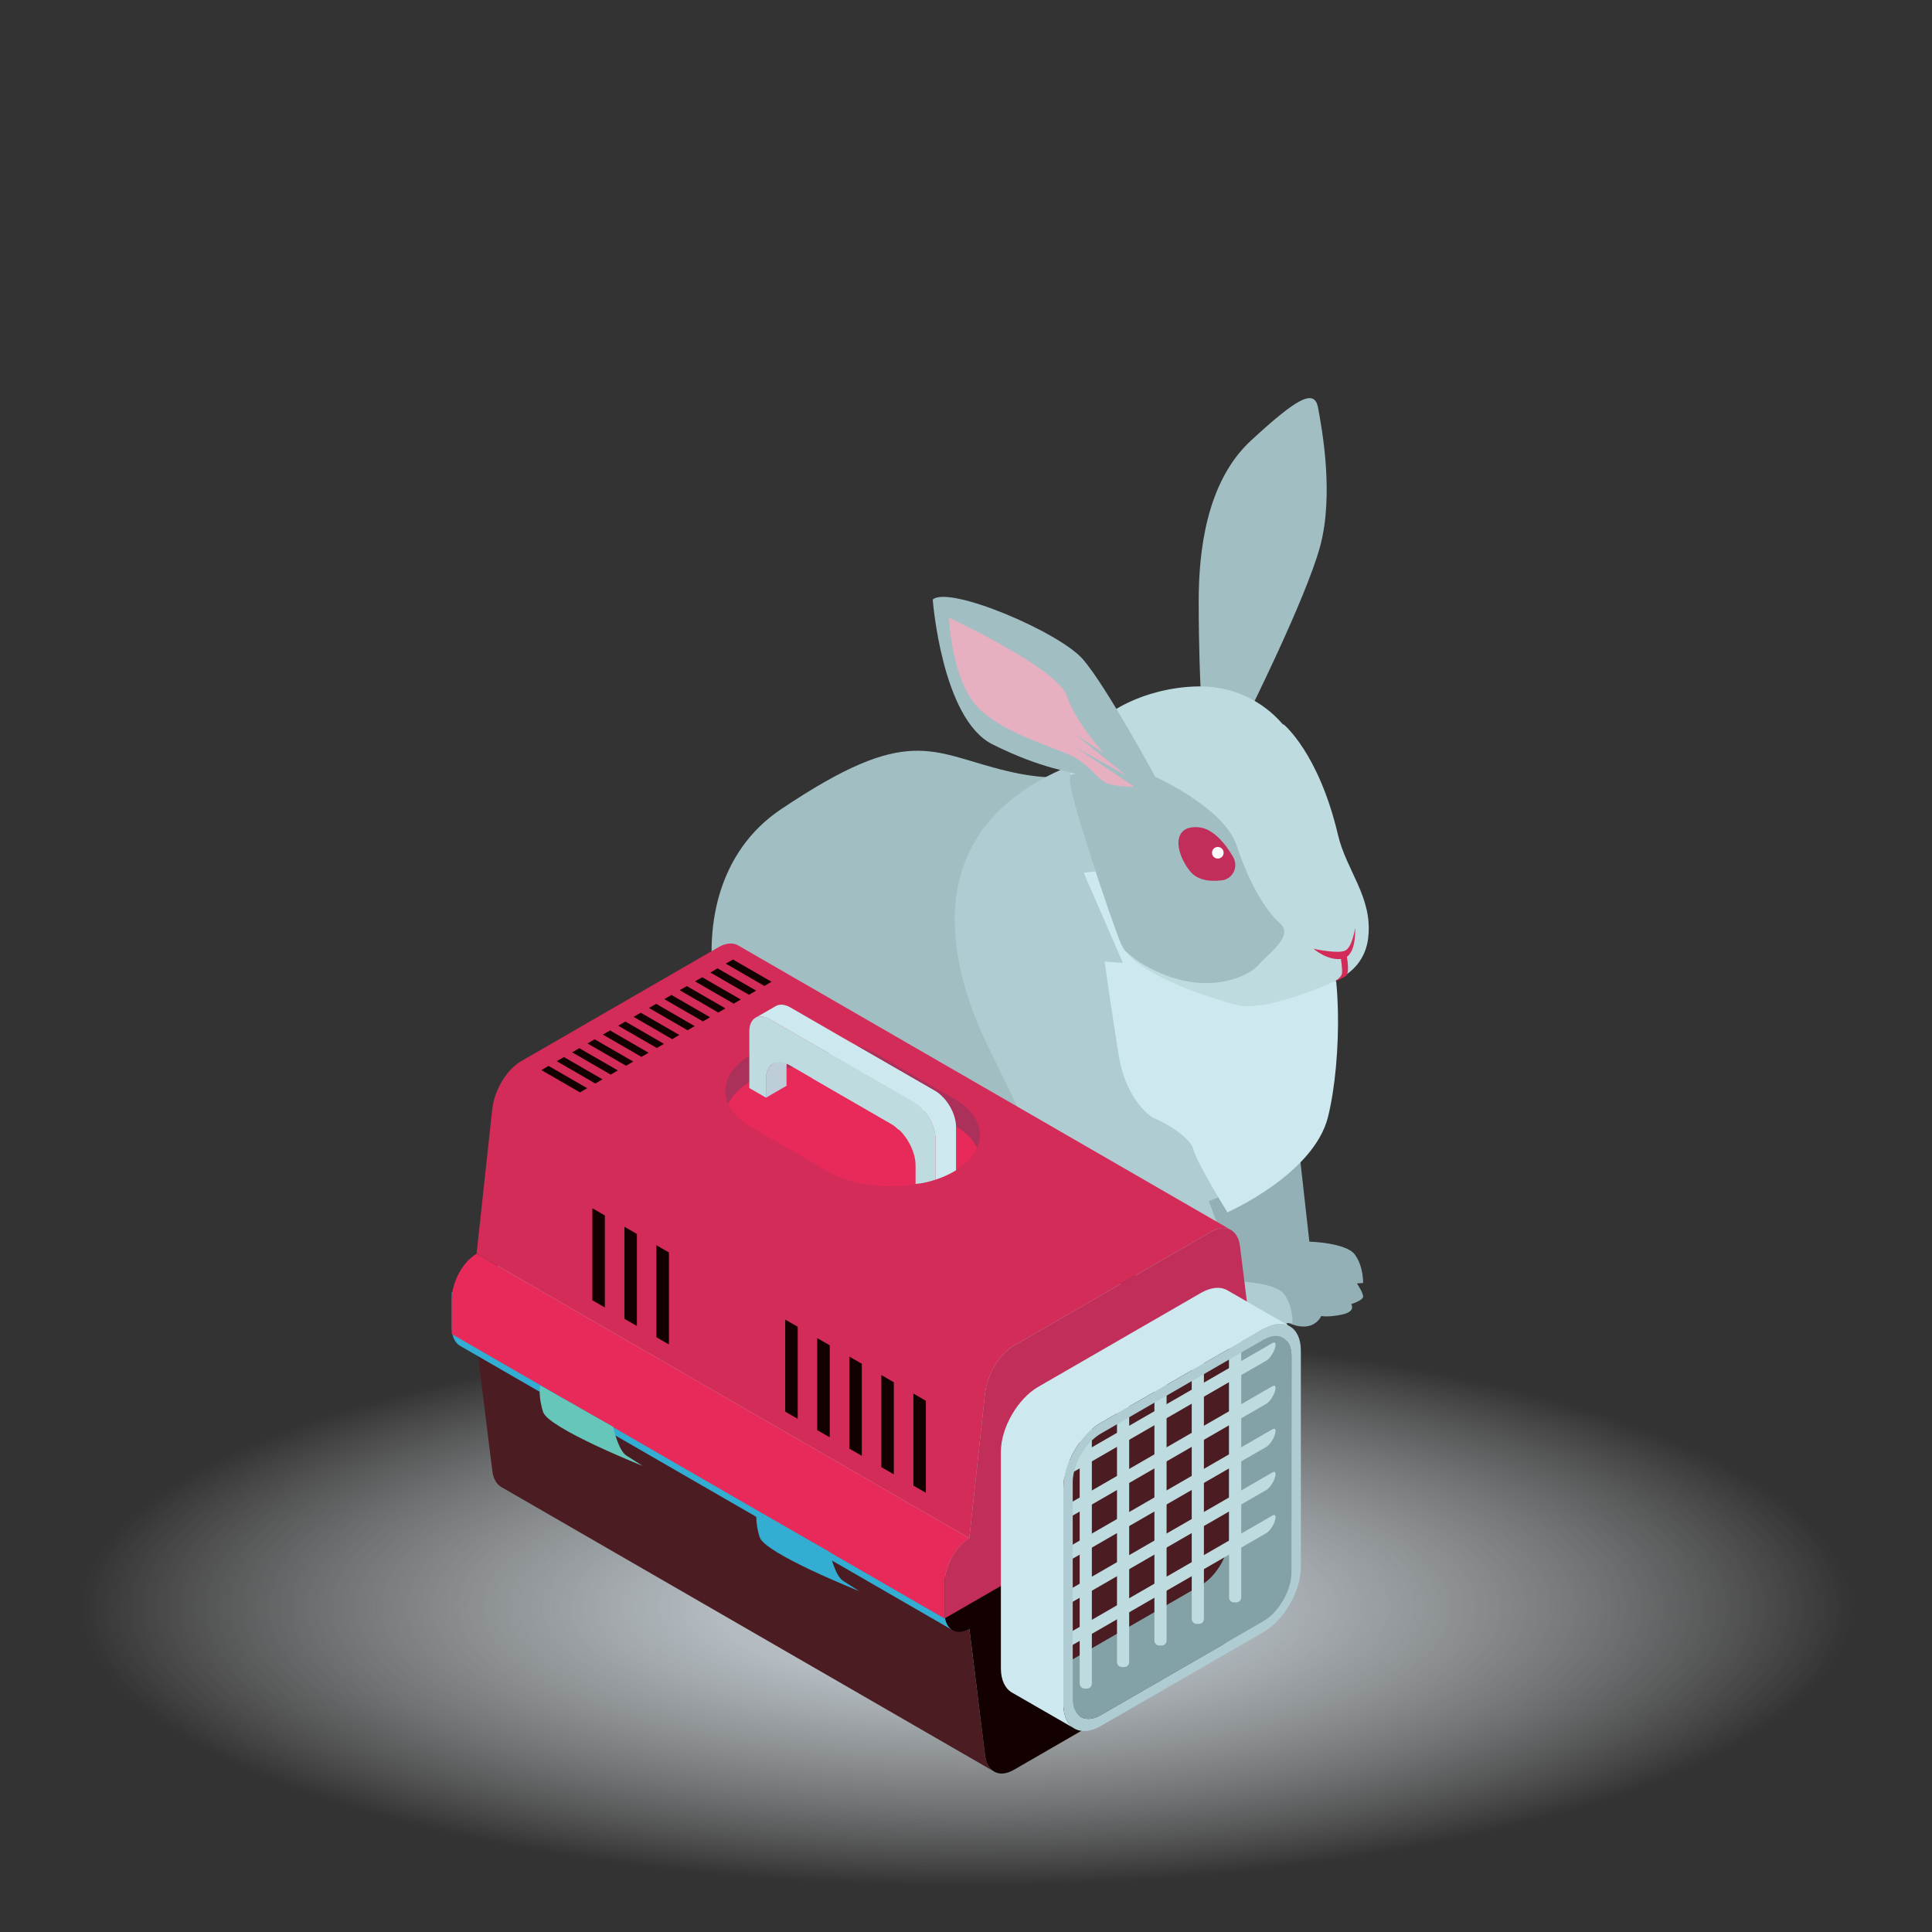 <?xml version="1.0" encoding="utf-8"?>
<!-- Generator: Adobe Illustrator 25.4.1, SVG Export Plug-In . SVG Version: 6.00 Build 0)  -->
<svg version="1.1" id="Layer_1" xmlns="http://www.w3.org/2000/svg" xmlns:xlink="http://www.w3.org/1999/xlink" x="0px" y="0px"
	 viewBox="0 0 50 50" style="enable-background:new 0 0 50 50;" xml:space="preserve">
<rect x="0" y="0" width="50" height="50" fill="#333333" stroke="none"/>
<style type="text/css">
	.st0{fill:url(#SVGID_1_);}
	.st1{fill:#92B0B5;}
	.st2{fill:#A1BEC3;}
	.st3{fill:#AFCCD2;}
	.st4{fill:#CDE8EF;}
	.st5{fill:#BEDBE0;}
	.st6{fill:#C02E59;}
	.st7{fill:#D42C59;}
	.st8{fill:#E6B0C0;}
	.st9{fill:#FFFFFF;}
	.st10{fill:#4B1D23;}
	.st11{fill:#34ADD2;}
	.st12{fill:#B7BCBF;}
	.st13{fill:#130000;}
	.st14{fill:#BCC7CD;}
	.st15{fill:#E72A59;}
	.st16{fill:#83A2A8;}
	.st17{fill:#AC315A;}
	.st18{fill:#BDCED8;}
	.st19{fill:#66C6BA;}
</style>
<radialGradient id="SVGID_1_" cx="-53.513" cy="707.814" r="15.895" gradientTransform="matrix(1.535 0 0 0.482 107.158 -299.559)" gradientUnits="userSpaceOnUse">
	<stop  offset="0.26" style="stop-color:#B4BCC1"/>
	<stop  offset="0.431" style="stop-color:#BCC3C8;stop-opacity:0.749"/>
	<stop  offset="0.697" style="stop-color:#D2D7DA;stop-opacity:0.358"/>
	<stop  offset="0.94" style="stop-color:#ECEEEF;stop-opacity:0"/>
</radialGradient>
<ellipse class="st0" cx="25" cy="41.536" rx="24.402" ry="7.66"/>
<g>
	<g>
		<g>
			<path class="st1" d="M19.924,27.97c0,0,0.421,2.482,1.358,3.887c0.936,1.405,2.575,3.371,3.324,3.371
				c0.749,0,1.994-0.201,2.153-0.749c0.196-0.674-0.796-2.06-1.826-1.967c-1.03,0.095-2.841-3.527-2.841-3.527L19.924,27.97z"/>
			<path class="st2" d="M31.552,30.065c0.162,0.517-1.702,2.637-5.026,2.31c-1.025-0.101-2.579-0.723-4.636-1.78
				c-3.465-1.779-4.886-7.493-1.686-9.646c3.344-2.25,3.883-1.466,5.849-0.997c1.967,0.469,2.205-0.221,2.205-0.221l-1.03,2.528
				C27.228,22.26,30.821,27.728,31.552,30.065z"/>
			<g>
				<path class="st1" d="M30.849,29.885c0,0,0.722,2.835,0.989,3.237c0.267,0.402,1.003,0.936,1.592,1.15
					c0.588,0.214,0.763-0.214,0.763-0.214s0.187,0.04,0.548-0.04c0.361-0.08,0.228-0.267,0.228-0.267s0.294-0.093,0.308-0.187
					c0.014-0.094-0.16-0.348-0.16-0.348l0.16-0.013c0,0,0.014-0.428-0.214-0.736c-0.227-0.308-1.177-0.334-1.177-0.334l-0.308-2.755
					L30.849,29.885z"/>
				<path class="st3" d="M28.304,30.922c0,0,1.44,2.829,1.708,3.23c0.267,0.402,1.003,0.936,1.592,1.15
					c0.588,0.214,0.763-0.214,0.763-0.214s0.187,0.04,0.548-0.04c0.361-0.08,0.228-0.267,0.228-0.267s0.294-0.093,0.308-0.187
					c0.014-0.093-0.16-0.348-0.16-0.348l0.16-0.013c0,0,0.014-0.428-0.214-0.736c-0.227-0.308-1.177-0.334-1.177-0.334l-1.025-2.748
					L28.304,30.922z"/>
			</g>
			<path class="st3" d="M28.914,19.448c0,0-2.154,0.375-3.371,1.873c-1.217,1.499-1.029,3.652,0.094,5.9
				c1.123,2.247,1.56,3.715,3.527,4.089c1.967,0.375,4.496-1.155,5.245-3.121c0.749-1.967-1.186-5.182-1.186-5.182L28.914,19.448z"
				/>
			<path class="st4" d="M31.664,20.728c0,0,1.994,2.738,2.535,3.346c0.54,0.609,0.54,3.347,0.169,4.834
				c-0.372,1.487-2.603,2.467-2.603,2.467s-0.777-1.251-0.879-1.623c-0.101-0.372-0.845-0.744-1.014-0.811
				c-0.169-0.067-0.744-0.575-0.913-1.589c-0.169-1.014-0.372-2.467-0.372-2.467l0.473,0.034l-1.014-2.333l2.501-0.304
				L31.664,20.728z"/>
			<path class="st2" d="M31.069,17.765c0,0-0.047-0.936-0.047-2.201s0.187-3.09,1.358-4.167c1.171-1.078,1.638-1.358,1.732-0.843
				c0.095,0.515,0.422,2.248,0.047,3.606c-0.375,1.358-1.873,4.354-1.873,4.354L31.069,17.765z"/>
			<path class="st5" d="M27.692,20.055c0.117-1.456,1.877-2.291,3.376-2.291c0.853,0,1.617,0.381,2.132,0.982l0.021,0.002
				c0,0,0.906,0.734,1.405,2.856c0.221,0.939,0.901,1.616,0.784,2.658c-0.063,0.567-0.409,0.902-0.784,1.089
				c-0.375,0.187-1.92,0.842-2.622,0.656c-0.643-0.171-2.344-0.696-2.879-1.394c-0.05-0.065-0.089-0.132-0.118-0.199
				c-0.252-0.614-1.322-3.78-1.322-4.203C27.686,20.158,27.687,20.105,27.692,20.055z"/>
			<path class="st2" d="M27.692,20.054c0.787-0.177,2.206,0.05,2.206,0.05s1.78,0.797,2.107,1.78
				c0.327,0.984,0.749,1.686,1.123,2.014c0.375,0.328-0.327,0.796-0.562,1.078c-0.234,0.282-1.405,0.89-2.95,0
				c-0.17-0.099-0.334-0.221-0.491-0.364c-0.05-0.065-0.089-0.132-0.118-0.199c-0.252-0.614-1.322-3.78-1.322-4.203
				C27.686,20.158,27.687,20.105,27.692,20.054z"/>
			<path class="st6" d="M30.79,22.537c-0.395-0.507-0.451-1.184,0.226-1.128c0.387,0.032,0.701,0.434,0.898,0.772
				c0.144,0.247-0.005,0.565-0.289,0.601C31.334,22.82,30.989,22.793,30.79,22.537z"/>
			<path class="st7" d="M34.814,24.601c-0.187,0.093-0.82-0.047-0.82-0.047s0.375,0.328,0.749,0.258
				c0.375-0.07,0.327-0.796,0.327-0.796S35.001,24.507,34.814,24.601z"/>
			<path class="st7" d="M34.849,24.718c0,0,0.099,0.469-0.024,0.544c-0.122,0.077-0.293,0.147-0.293,0.147s0.164-0.106,0.193-0.193
				c0.029-0.088-0.029-0.445-0.029-0.445L34.849,24.718z"/>
			<path class="st2" d="M28.025,17.061c0.609,0.703,1.873,3.044,1.873,3.044l-1.639,0.469c0,0-0.14-0.421-0.327-0.515
				c-0.188-0.094-0.937-0.14-2.248-0.796c-1.311-0.656-1.545-3.746-1.545-3.746C24.559,15.141,27.416,16.359,28.025,17.061z"/>
			<path class="st8" d="M27.837,19.011l1.311,1.062l-1.311-0.734l1.53,1.03c0,0-0.582-0.021-0.749-0.109
				c-0.236-0.124-0.406-0.437-0.827-0.671c-0.421-0.234-2.06-0.656-2.622-1.451c-0.562-0.796-0.609-2.153-0.609-2.153
				s2.81,1.311,3.044,2.014c0.234,0.703,0.968,1.499,0.968,1.499L27.837,19.011z"/>
		</g>
		<path class="st9" d="M31.517,21.92c0.083,0,0.15,0.067,0.15,0.15c0,0.083-0.067,0.15-0.15,0.15c-0.083,0-0.15-0.067-0.15-0.15
			C31.367,21.986,31.434,21.919,31.517,21.92z"/>
	</g>
</g>
<g>
	<g>
		<g>
			<g id="Axo_Extrusion_33_">
				<path id="Axo_panel_xB0__21_" class="st10" d="M12.977,38.486c-0.125-0.071-0.212-0.217-0.237-0.427l-0.405-3.269l12.752,7.362
					l0.405,3.269c0.026,0.209,0.112,0.355,0.237,0.427L12.977,38.486z"/>
				<path id="Axo_panel_8_" class="st11" d="M11.901,34.827c-0.128-0.075-0.209-0.239-0.209-0.477v-0.899l12.752,7.362v0.899
					c0,0.236,0.081,0.403,0.209,0.477L11.901,34.827z"/>
				<polygon id="Axo_panel_x2A__37_" class="st12" points="11.693,33.45 20.388,28.43 33.141,35.792 24.444,40.813 				"/>
				<path id="Axo_base_25_" class="st13" d="M25.492,45.421l-0.405-3.269c-0.167,0.097-0.318,0.103-0.433,0.038
					c-0.128-0.075-0.209-0.239-0.209-0.477v-0.899l8.696-5.021v0.899c0,0.447-0.288,0.975-0.642,1.179l-0.405,3.737
					c-0.055,0.498-0.372,1.028-0.747,1.245l-5.11,2.951c-0.194,0.112-0.373,0.123-0.508,0.045
					C25.603,45.776,25.517,45.629,25.492,45.421z"/>
			</g>
			<g id="Axo_Extrusion_32_">
				<path id="Axo_panel_6_" class="st14" d="M19.747,28.167c0.167-0.097,0.318-0.104,0.433-0.038l12.752,7.362
					c-0.114-0.066-0.267-0.058-0.433,0.038L19.747,28.167z"/>
				<path id="Axo_panel_x2A__35_" class="st7" d="M12.334,32.446l0.405-3.737c0.055-0.498,0.372-1.028,0.747-1.245l5.11-2.951
					c0.194-0.112,0.373-0.123,0.508-0.045l12.752,7.362c-0.133-0.078-0.314-0.067-0.508,0.045l-5.111,2.951
					c-0.375,0.217-0.692,0.747-0.746,1.245l-0.405,3.737L12.334,32.446z"/>
				<path id="Axo_panel_xB0__20_" class="st15" d="M11.692,34.525v-0.899c0-0.447,0.288-0.975,0.642-1.179l12.752,7.362
					c-0.354,0.205-0.642,0.733-0.642,1.179v0.899L11.692,34.525z"/>
				<path id="Axo_base_24_" class="st6" d="M24.444,41.887v-0.899c0-0.447,0.288-0.975,0.642-1.179l0.405-3.737
					c0.054-0.498,0.371-1.028,0.746-1.245l5.11-2.951c0.194-0.112,0.373-0.123,0.508-0.045c0.125,0.071,0.212,0.217,0.237,0.427
					l0.405,3.269c0.167-0.097,0.318-0.104,0.433-0.038c0.128,0.075,0.209,0.239,0.209,0.477v0.899L24.444,41.887L24.444,41.887z"/>
			</g>
		</g>
		<path class="st10" d="M27.576,43.485c-0.401-0.114-0.572-0.343-0.572-0.343l-0.114-6.063l4.92-2.919l0.628,6.636
			C32.437,40.797,27.976,43.6,27.576,43.485z"/>
		<g>
			<g id="Axo_Extrusion_31_">
				<g id="Axo_Inversion_6_">
					<path id="Axo_panel_4_" class="st16" d="M31.596,33.689c0.132,0.077,0.214,0.239,0.214,0.472v5.604
						c0,0.464-0.327,1.029-0.728,1.261l-4.206,2.428c-0.201,0.116-0.382,0.126-0.514,0.05l1.615,0.933
						c0.131,0.077,0.313,0.065,0.514-0.05l4.206-2.428c0.401-0.232,0.728-0.798,0.728-1.261v-5.604c0-0.232-0.082-0.396-0.214-0.472
						L31.596,33.689z"/>
					<path class="st5" d="M31.808,41.342v-6.696c0-0.07,0.057-0.127,0.127-0.127h0.061c0.07,0,0.127,0.057,0.127,0.127v6.696
						c0,0.07-0.057,0.127-0.127,0.127h-0.061C31.865,41.469,31.808,41.412,31.808,41.342z"/>
					<path class="st5" d="M30.842,41.899v-6.695c0-0.07,0.057-0.127,0.127-0.127h0.061c0.07,0,0.127,0.057,0.127,0.127v6.695
						c0,0.07-0.057,0.127-0.127,0.127h-0.061C30.899,42.026,30.842,41.97,30.842,41.899z"/>
					<path class="st5" d="M29.876,42.458v-6.696c0-0.07,0.058-0.127,0.127-0.127h0.061c0.07,0,0.127,0.057,0.127,0.127v6.696
						c0,0.07-0.057,0.127-0.127,0.127h-0.061C29.932,42.585,29.876,42.528,29.876,42.458z"/>
					<path class="st5" d="M28.908,43.015v-6.696c0-0.07,0.057-0.127,0.127-0.127h0.061c0.07,0,0.127,0.057,0.127,0.127v6.696
						c0,0.07-0.058,0.127-0.127,0.127h-0.061C28.966,43.142,28.908,43.086,28.908,43.015z"/>
					<path class="st5" d="M27.942,43.573v-6.696c0-0.07,0.057-0.127,0.127-0.127h0.061c0.07,0,0.127,0.058,0.127,0.127v6.696
						c0,0.07-0.058,0.127-0.127,0.127h-0.061C28,43.7,27.943,43.644,27.942,43.573z"/>
					<path class="st5" d="M32.775,35.211l-5.746,3.318c-0.076,0.043-0.101-0.023-0.058-0.148c0.044-0.125,0.141-0.263,0.215-0.306
						l5.746-3.318c0.076-0.043,0.101,0.023,0.058,0.148C32.949,35.031,32.852,35.167,32.775,35.211z"/>
					<path class="st5" d="M32.775,36.328l-5.746,3.318c-0.076,0.043-0.101-0.023-0.058-0.148c0.044-0.125,0.141-0.263,0.215-0.306
						l5.746-3.318c0.076-0.043,0.101,0.023,0.058,0.148C32.949,36.146,32.852,36.284,32.775,36.328z"/>
					<path class="st5" d="M32.776,37.443l-5.747,3.318c-0.076,0.043-0.101-0.023-0.058-0.148c0.044-0.125,0.141-0.263,0.215-0.306
						l5.746-3.318c0.076-0.043,0.101,0.023,0.058,0.148C32.949,37.263,32.852,37.399,32.776,37.443z"/>
					<path class="st5" d="M32.775,38.559l-5.746,3.318c-0.076,0.043-0.101-0.023-0.058-0.148c0.044-0.125,0.141-0.263,0.215-0.306
						l5.746-3.318c0.076-0.043,0.101,0.023,0.058,0.148C32.949,38.378,32.852,38.515,32.775,38.559z"/>
					<path class="st5" d="M32.775,39.675l-5.746,3.318c-0.076,0.043-0.101-0.023-0.058-0.148c0.044-0.125,0.141-0.263,0.215-0.306
						l5.746-3.318c0.076-0.043,0.101,0.023,0.058,0.148C32.949,39.494,32.852,39.631,32.775,39.675z"/>
				</g>
				<path id="Axo_panel_x2A__34_" class="st4" d="M26.189,43.803c-0.176-0.102-0.286-0.32-0.286-0.629V37.57
					c0-0.619,0.435-1.373,0.97-1.681l4.206-2.428c0.268-0.154,0.51-0.169,0.686-0.068l1.616,0.932
					c-0.175-0.101-0.418-0.086-0.686,0.068L28.49,36.82c-0.535,0.309-0.97,1.063-0.97,1.681v5.604c0,0.311,0.11,0.527,0.286,0.629
					L26.189,43.803z"/>
			</g>
			<path id="Axo_Compound_3_" class="st3" d="M28.49,37.101c-0.401,0.232-0.728,0.798-0.728,1.261v5.604
				c0,0.463,0.327,0.652,0.728,0.42l4.206-2.428c0.401-0.232,0.728-0.798,0.728-1.261v-5.604c0-0.463-0.327-0.652-0.728-0.42
				L28.49,37.101z M27.52,44.106v-5.604c0-0.619,0.435-1.373,0.97-1.681l4.206-2.428c0.535-0.308,0.97-0.058,0.97,0.561v5.605
				c0,0.619-0.435,1.373-0.97,1.681l-4.206,2.428C27.955,44.976,27.52,44.725,27.52,44.106z"/>
		</g>
		<path class="st17" d="M19.444,27.292c0.901-0.522,2.363-0.522,3.267,0l1.974,1.138c0.603,0.349,0.803,0.841,0.599,1.287
			c-0.04,0.092-0.099,0.182-0.175,0.268c-0.108,0.12-0.248,0.233-0.422,0.334c-0.902,0.521-2.365,0.521-3.268,0l-1.973-1.142
			c-0.175-0.1-0.316-0.213-0.422-0.333c-0.077-0.086-0.137-0.175-0.177-0.268c-0.053-0.112-0.079-0.227-0.079-0.342
			C18.766,27.893,18.992,27.552,19.444,27.292z"/>
		<path class="st15" d="M19.393,28.004c0.018-0.008,0.034-0.019,0.051-0.029c0.121-0.069,0.251-0.13,0.39-0.182
			c0.165-0.06,0.34-0.109,0.521-0.143c0.058-0.011,0.117-0.021,0.175-0.028c0.682-0.096,1.425-0.009,1.999,0.258l2.158,1.235
			c0.018,0.011,0.037,0.022,0.055,0.033c0.271,0.161,0.448,0.362,0.543,0.568c-0.04,0.092-0.099,0.182-0.175,0.268
			c-0.097,0.107-0.218,0.209-0.368,0.3c-0.018,0.012-0.037,0.023-0.055,0.034c-0.146,0.084-0.306,0.153-0.477,0.211
			c-0.159,0.054-0.327,0.095-0.498,0.124c-0.787,0.135-1.674,0.023-2.295-0.335l-1.973-1.142c-0.175-0.1-0.316-0.213-0.422-0.333
			c-0.077-0.086-0.137-0.175-0.177-0.268C18.94,28.369,19.124,28.173,19.393,28.004z"/>
		<g id="Axo_Extrusion_30_">
			<path id="Axo_panel_3_" class="st18" d="M20.536,27.22c-0.111,0.065-0.181,0.204-0.181,0.4v0.48l-0.531,0.308v-0.48
				c0-0.197,0.069-0.336,0.181-0.4L20.536,27.22z"/>
			<path class="st4" d="M20.08,26.036c0.096-0.056,0.229-0.047,0.376,0.037l3.755,2.169c0.291,0.167,0.525,0.572,0.531,0.908v1.136
				c-0.018,0.012-0.037,0.023-0.055,0.034c-0.146,0.084-0.306,0.153-0.477,0.211v-1.063c0-0.339-0.238-0.751-0.531-0.92
				l-3.756-2.169c-0.146-0.085-0.279-0.092-0.375-0.037L20.08,26.036z"/>
			<path class="st5" d="M19.55,26.34c0.096-0.056,0.229-0.047,0.375,0.037l3.756,2.169c0.294,0.169,0.531,0.581,0.531,0.92v1.063
				c-0.159,0.054-0.326,0.095-0.517,0.112v-0.479c0-0.393-0.275-0.872-0.616-1.068l-2.637-1.523
				c-0.026-0.016-0.053-0.028-0.079-0.04c-0.138-0.059-0.262-0.057-0.356-0.003c-0.086,0.048-0.146,0.14-0.171,0.268
				c-0.007,0.04-0.012,0.084-0.012,0.131v0.48l-0.431-0.248v-1.473C19.393,26.517,19.453,26.397,19.55,26.34z"/>
		</g>
		<polygon class="st13" points="23.638,36.065 23.962,36.252 23.962,38.634 23.638,38.447 		"/>
		<polygon class="st13" points="16.988,32.227 17.312,32.413 17.312,34.795 16.988,34.608 		"/>
		<polygon class="st13" points="22.809,35.586 23.132,35.773 23.132,38.155 22.809,37.969 		"/>
		<polygon class="st13" points="16.159,31.748 16.483,31.935 16.483,34.316 16.159,34.13 		"/>
		<polygon class="st13" points="21.98,35.108 22.304,35.294 22.304,37.676 21.98,37.49 		"/>
		<polygon class="st13" points="15.33,31.269 15.654,31.456 15.654,33.837 15.33,33.651 		"/>
		<polygon class="st13" points="21.15,34.63 21.474,34.816 21.474,37.198 21.15,37.012 		"/>
		<polygon class="st13" points="20.321,34.151 20.645,34.337 20.645,36.72 20.321,36.533 		"/>
		<path class="st11" d="M19.661,39.784c-0.133-0.418-0.076-0.686-0.076-0.686l1.888,1.068c0,0,0.133,0.61,0.343,0.744
			c0.21,0.134,0.42,0.268,0.42,0.268S19.797,40.206,19.661,39.784z"/>
		<path class="st19" d="M14.056,36.543c-0.134-0.418-0.077-0.686-0.077-0.686l1.888,1.068c0,0,0.133,0.61,0.343,0.744
			c0.21,0.134,0.42,0.268,0.42,0.268S14.191,36.964,14.056,36.543z"/>
		<g>
			<polygon class="st13" points="18.782,24.939 18.969,24.832 19.967,25.408 19.781,25.516 			"/>
			<polygon class="st13" points="18.384,25.169 18.571,25.061 19.57,25.638 19.383,25.745 			"/>
			<polygon class="st13" points="17.987,25.398 18.173,25.291 19.172,25.867 18.986,25.974 			"/>
			<polygon class="st13" points="17.59,25.627 17.776,25.52 18.774,26.097 18.589,26.204 			"/>
			<polygon class="st13" points="17.192,25.857 17.378,25.75 18.377,26.326 18.191,26.434 			"/>
			<polygon class="st13" points="16.795,26.086 16.981,25.979 17.979,26.556 17.793,26.663 			"/>
			<polygon class="st13" points="16.397,26.316 16.583,26.209 17.581,26.785 17.396,26.893 			"/>
			<polygon class="st13" points="15.999,26.545 16.185,26.438 17.184,27.015 16.998,27.122 			"/>
			<polygon class="st13" points="15.602,26.775 15.788,26.668 16.786,27.245 16.6,27.352 			"/>
			<polygon class="st13" points="15.204,27.005 15.39,26.897 16.388,27.473 16.203,27.582 			"/>
			<polygon class="st13" points="14.807,27.234 14.992,27.127 15.991,27.703 15.805,27.811 			"/>
			<polygon class="st13" points="14.409,27.464 14.595,27.357 15.593,27.933 15.407,28.041 			"/>
			<polygon class="st13" points="14.011,27.694 14.197,27.586 15.196,28.162 15.01,28.271 			"/>
		</g>
	</g>
	<g>
		<path class="st4" d="M21.458,27.262c0.057-0.071,0.108-0.145,0.171-0.212c0.053-0.056,0.423,0.051,0.441-0.043l2.14,1.232
			c0.048,0.027,0.09,0.069,0.133,0.107c-0.126,0.153-0.271,0.287-0.424,0.412c-0.072-0.085-0.151-0.162-0.239-0.212l-1.144-0.661
			L21.458,27.262z"/>
		<path class="st5" d="M23.078,29.094l-2.062-1.19c0.132-0.224,0.279-0.436,0.442-0.64l2.222,1.282
			c0.087,0.05,0.166,0.127,0.239,0.212c-0.211,0.171-0.437,0.325-0.664,0.48C23.199,29.184,23.141,29.131,23.078,29.094z"/>
	</g>
</g>
</svg>
